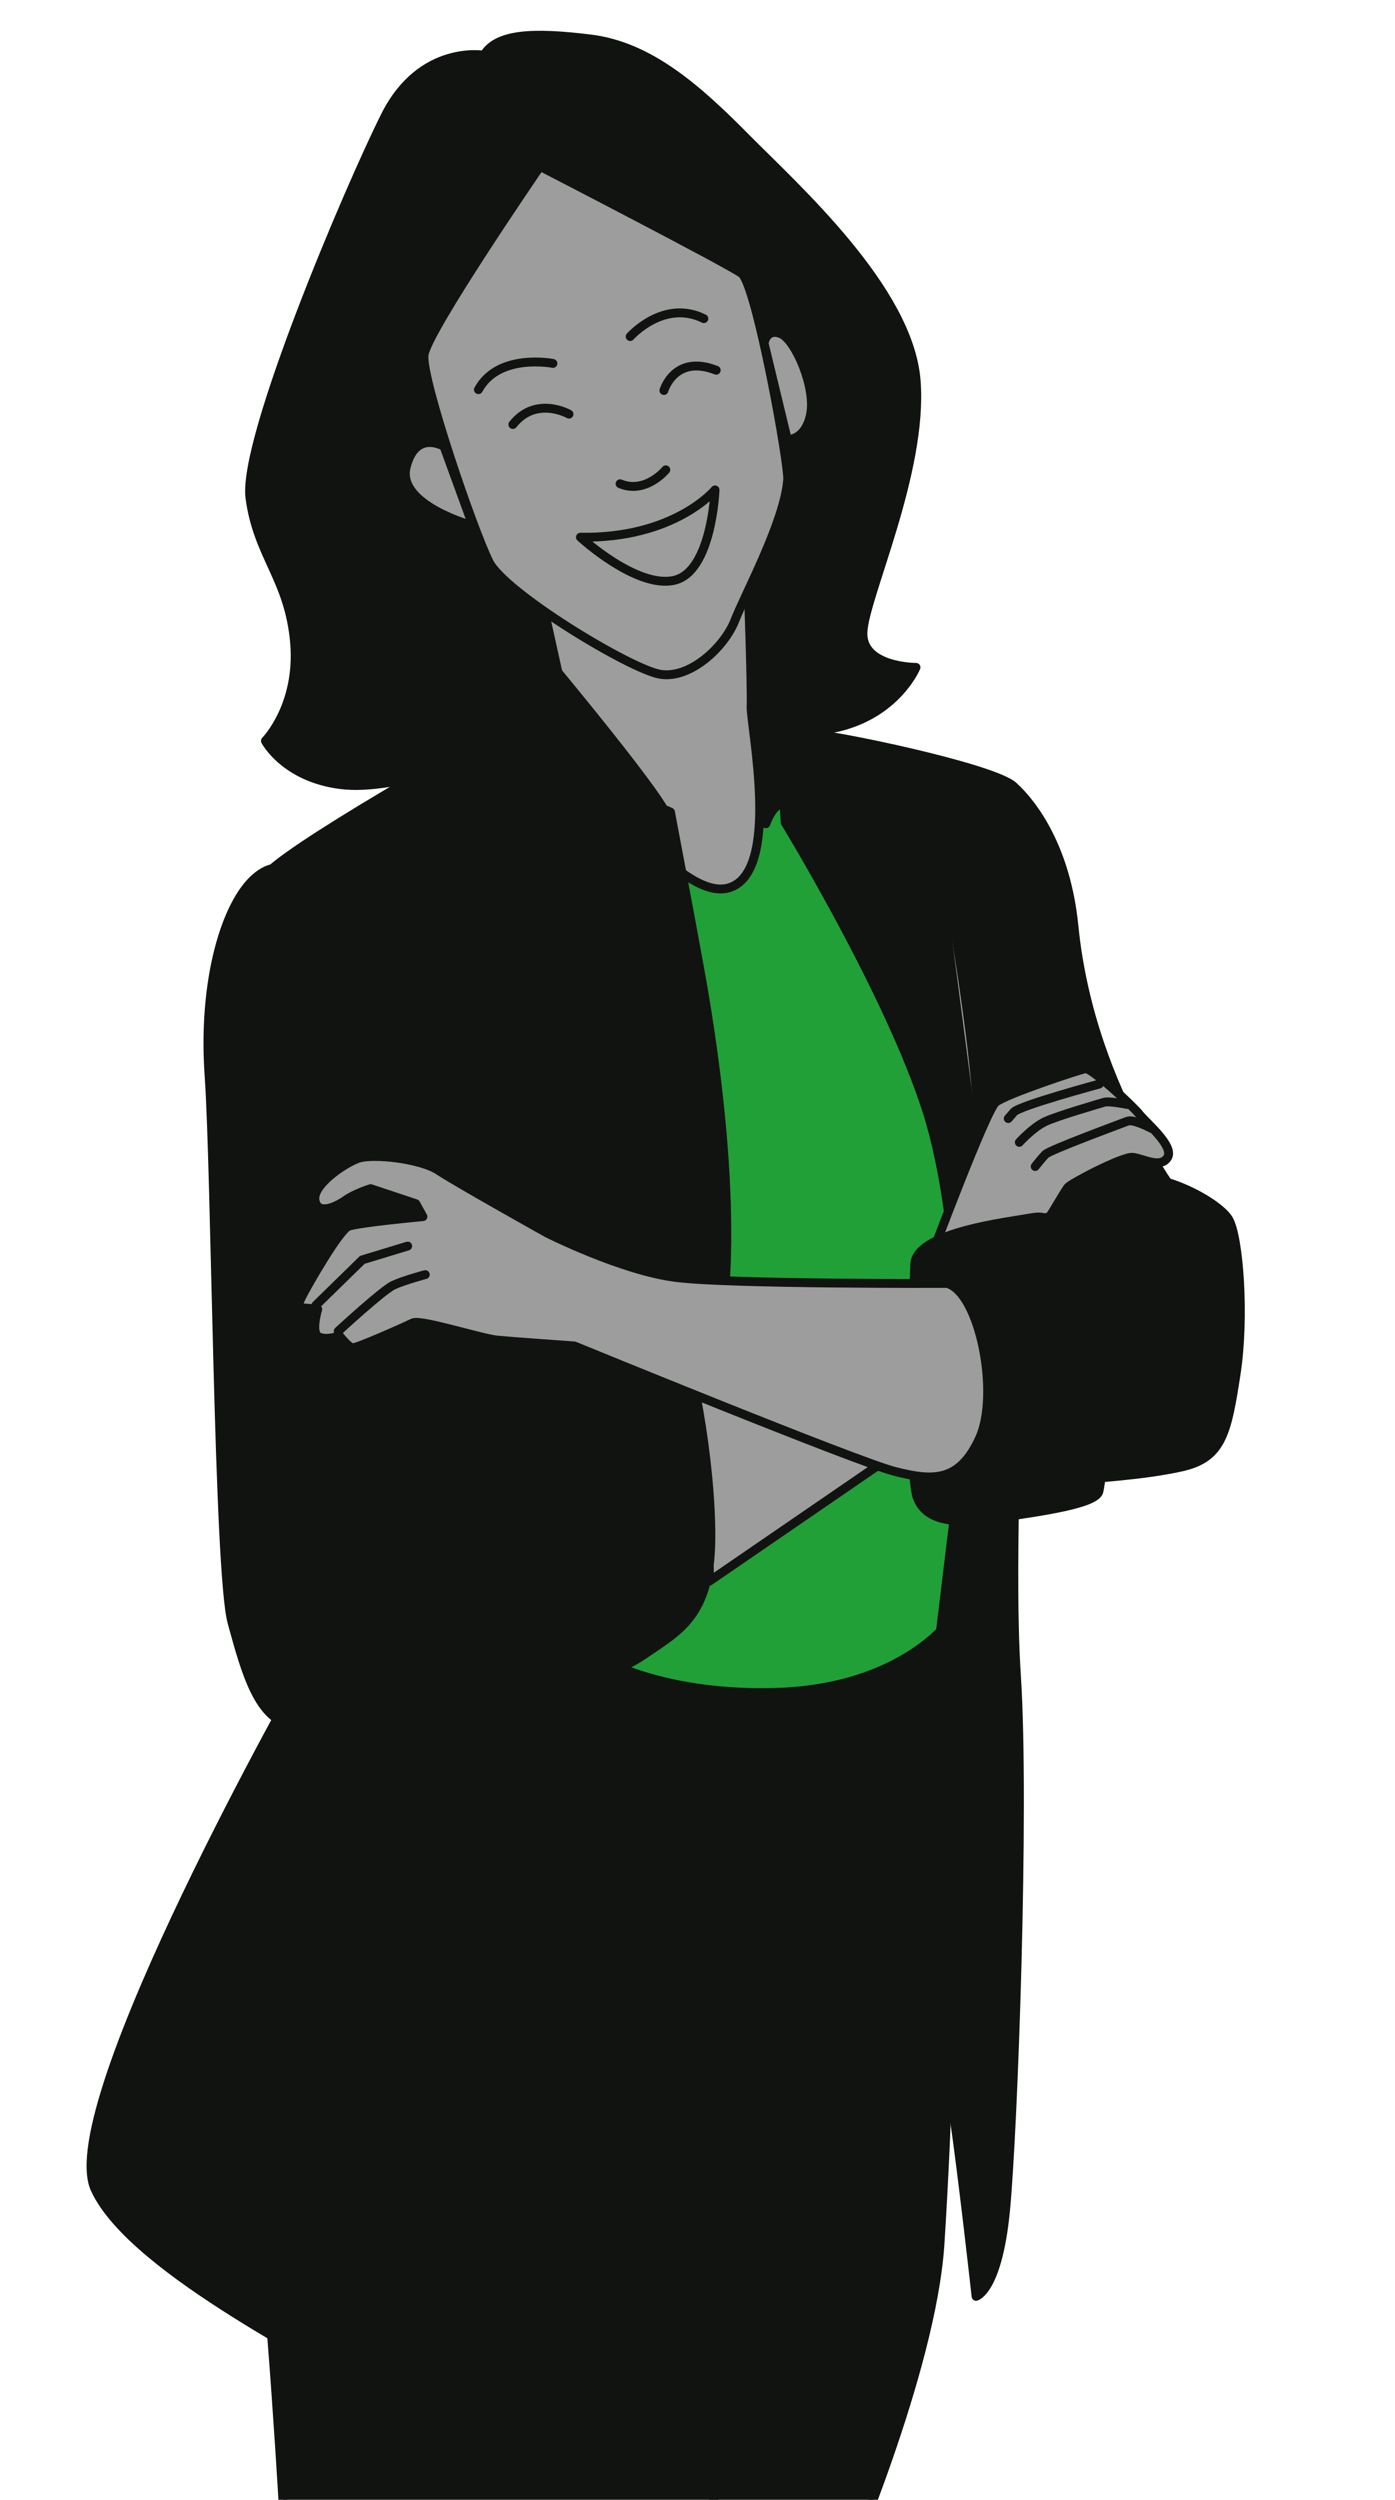 <svg width="134" height="240" viewBox="0 0 134 240" fill="none" xmlns="http://www.w3.org/2000/svg">
<path d="M36.683 159.385C36.683 159.385 22.477 188.686 24.347 205.389C26.217 222.09 27.301 242.246 27.301 242.246L80.968 247.294C80.968 247.294 89.493 227.672 90.288 215.491C91.081 203.31 91.35 189.595 91.35 189.595L92.841 154.455L39.352 149.423L36.683 159.385Z" fill="#111311" stroke="#111311" stroke-width="0.853" stroke-miterlimit="10" stroke-linecap="round" stroke-linejoin="round"/>
<path d="M58.892 191.746C58.892 191.746 65.225 211.902 67.207 227.399C69.189 242.896 68.684 245.613 68.684 245.613" stroke="#111311" stroke-width="0.853" stroke-miterlimit="10" stroke-linecap="round" stroke-linejoin="round"/>
<path d="M66.578 209.012C66.578 209.012 77.029 201.625 81.106 192.018" stroke="#111311" stroke-width="0.853" stroke-miterlimit="10" stroke-linecap="round" stroke-linejoin="round"/>
<path d="M77.854 71.743L51.802 77.981C51.802 77.981 58.949 93.651 59.322 115.161C59.694 136.671 55.798 158.147 55.798 158.147C55.798 158.147 61.814 162.789 74.314 162.49C86.815 162.191 91.392 155.404 91.392 155.404C91.392 155.404 94.891 119.821 92.054 105.297C89.216 90.774 77.854 71.743 77.854 71.743Z" fill="#21A038" stroke="#111311" stroke-width="0.853" stroke-miterlimit="10" stroke-linecap="round" stroke-linejoin="round"/>
<path d="M46.486 5.3C46.486 5.3 40.458 4.231 37.006 11.123C33.555 18.015 23.251 42.22 24.013 47.83C24.776 53.44 27.754 55.566 28.295 61.657C28.834 67.751 25.496 71.129 25.496 71.129C25.496 71.129 27.328 74.657 32.756 75.334C38.186 76.012 46.916 72.3 52.53 71.485C58.145 70.67 70.31 70.638 77.988 70.183C85.665 69.729 87.989 64.074 87.989 64.074C87.989 64.074 82.798 64.09 82.889 60.743C82.981 57.395 88.695 45.345 88.003 36.553C87.313 27.762 76.364 18.007 71.61 13.197C66.857 8.388 62.321 4.438 56.732 3.745C51.143 3.052 47.716 3.234 46.486 5.3Z" fill="#111311" stroke="#111311" stroke-width="0.853" stroke-miterlimit="10" stroke-linecap="round" stroke-linejoin="round"/>
<path d="M39.614 35.905C39.614 35.905 33.885 43.998 33.593 51.617C33.302 59.235 38.717 60.255 39.931 59.374" stroke="#111311" stroke-width="0.853" stroke-miterlimit="10" stroke-linecap="round" stroke-linejoin="round"/>
<path d="M72.2 26.904C72.2 26.904 82.677 39.233 83.397 50.965" stroke="#111311" stroke-width="0.853" stroke-miterlimit="10" stroke-linecap="round" stroke-linejoin="round"/>
<path d="M51.76 56.25L55.248 72.043C55.248 72.043 64.852 86.712 69.98 85.251C75.108 83.789 72.079 69.728 72.148 67.793C72.218 65.857 71.871 56.287 71.871 56.287C71.871 56.287 67.805 61.557 65.614 61.351C63.422 61.145 51.76 56.25 51.76 56.25Z" fill="#9D9D9D" stroke="#111311" stroke-width="0.853" stroke-miterlimit="10" stroke-linecap="round" stroke-linejoin="round"/>
<path d="M51.877 15.975C51.877 15.975 41.016 31.792 40.734 34.069C40.451 36.347 45.477 50.999 46.989 53.977C48.502 56.955 60.595 64.296 63.448 64.741C66.302 65.187 69.59 62.129 70.593 59.563C71.595 57 75.355 50.08 75.663 46.06C75.778 44.559 72.65 27.269 71.237 26.25C69.823 25.23 51.877 15.975 51.877 15.975Z" fill="#9D9D9D" stroke="#111311" stroke-width="0.853" stroke-miterlimit="10" stroke-linecap="round" stroke-linejoin="round"/>
<path d="M54.656 39.761C54.656 39.761 51.489 37.958 49.264 40.757" stroke="#111311" stroke-width="0.853" stroke-miterlimit="10" stroke-linecap="round" stroke-linejoin="round"/>
<path d="M63.774 37.493C63.774 37.493 64.784 33.975 68.799 35.545" stroke="#111311" stroke-width="0.853" stroke-miterlimit="10" stroke-linecap="round" stroke-linejoin="round"/>
<path d="M53.113 34.892C53.113 34.892 47.889 33.864 45.956 37.409" stroke="#111311" stroke-width="0.853" stroke-miterlimit="10" stroke-linecap="round" stroke-linejoin="round"/>
<path d="M60.534 32.312C60.534 32.312 63.749 28.681 67.609 30.592" stroke="#111311" stroke-width="0.853" stroke-miterlimit="10" stroke-linecap="round" stroke-linejoin="round"/>
<path d="M63.955 45.107C63.955 45.107 62.011 47.47 59.564 46.444" stroke="#111311" stroke-width="0.853" stroke-miterlimit="10" stroke-linecap="round" stroke-linejoin="round"/>
<path d="M68.684 47.037C68.684 47.037 64.811 51.724 55.754 51.577C55.754 51.577 61.149 56.548 64.769 55.714C68.391 54.88 68.684 47.037 68.684 47.037Z" fill="#9D9D9D" stroke="#111311" stroke-width="0.853" stroke-miterlimit="10" stroke-linecap="round" stroke-linejoin="round"/>
<path d="M42.648 42.861C42.648 42.861 39.92 41.204 39.014 44.855C38.108 48.508 45.425 50.48 45.425 50.48L42.648 42.861Z" fill="#9D9D9D" stroke="#111311" stroke-width="0.853" stroke-miterlimit="10" stroke-linecap="round" stroke-linejoin="round"/>
<path d="M73.399 32.97C73.399 32.97 73.579 31.494 74.985 32.033C76.393 32.571 78.378 37.198 77.864 39.767C77.348 42.336 75.628 42.195 75.628 42.195L73.399 32.97Z" fill="#9D9D9D" stroke="#111311" stroke-width="0.853" stroke-miterlimit="10" stroke-linecap="round" stroke-linejoin="round"/>
<path d="M47.304 70.371C47.304 70.371 26.364 82.023 25.245 84.367C24.125 86.713 29.419 159.916 29.419 159.916C29.419 159.916 5.437 202.106 9.13 210.168C12.823 218.231 32.889 227.515 33.71 228.995C34.532 230.475 47.55 193.363 52.924 179.341C58.299 165.318 67.392 139.916 69.215 127.654C71.038 115.392 68.232 98.656 67.234 93.131C66.237 87.604 64.404 77.968 64.404 77.968L47.304 70.371Z" fill="#111311" stroke="#111311" stroke-width="0.853" stroke-miterlimit="10" stroke-linecap="round" stroke-linejoin="round"/>
<path d="M52.13 62.789C52.13 62.789 64.829 77.959 64.058 78.575C63.289 79.19 53.789 90.376 53.789 90.376L43.372 70.998L52.13 62.789Z" fill="#111311" stroke="#111311" stroke-width="0.853" stroke-miterlimit="10" stroke-linecap="round" stroke-linejoin="round"/>
<path d="M75.423 78.965C75.423 78.965 85.433 95.338 89.052 106.718C92.67 118.098 92.626 137.708 91.703 145.323L89.962 159.69C89.962 159.69 90.663 196.531 91.575 202.747C92.487 208.963 93.758 220.468 93.758 220.468C93.758 220.468 95.819 219.966 96.577 212.335C97.334 204.703 98.454 173.466 97.639 160.954C96.823 148.443 98.334 127.974 97.293 124.196L96.251 120.418L114.494 116.744C114.494 116.744 104.789 105.244 103.16 88.908C102.419 81.475 99.288 77.235 97.335 75.471C95.385 73.707 79.951 70.47 77.295 70.39C74.64 70.309 75.423 78.965 75.423 78.965Z" fill="#111311" stroke="#111311" stroke-width="0.853" stroke-miterlimit="10" stroke-linecap="round" stroke-linejoin="round"/>
<path d="M73.563 79.087C73.563 79.087 74.35 76.864 75.319 77.309C76.288 77.753 84.261 83.626 85.169 83.18C86.079 82.736 77.96 69.784 76.322 67.863C74.684 65.942 72.958 64.72 72.958 64.72L72.546 68.039L73.563 79.087Z" fill="#111311" stroke="#111311" stroke-width="0.853" stroke-miterlimit="10" stroke-linecap="round" stroke-linejoin="round"/>
<path d="M90.247 80.902C90.247 80.902 94.116 101.034 93.987 109.536L90.247 80.902Z" fill="#9D9D9D"/>
<path d="M90.247 80.902C90.247 80.902 94.116 101.034 93.987 109.536" stroke="#111311" stroke-width="0.853" stroke-miterlimit="10" stroke-linecap="round" stroke-linejoin="round"/>
<path d="M89.477 120.566C89.477 120.566 94.701 106.613 95.635 105.834C96.569 105.054 103.704 102.691 104.273 102.6C104.843 102.51 108.85 106.207 109.451 106.987C110.052 107.765 112.84 110.048 112.146 111.138C111.452 112.23 109.764 111.204 108.798 111.113C107.833 111.023 102.907 113.594 102.578 113.996C102.248 114.399 100.286 117.826 99.61 118.773C98.934 119.721 89.477 120.566 89.477 120.566Z" fill="#9D9D9D" stroke="#111311" stroke-width="0.853" stroke-miterlimit="10" stroke-linecap="round" stroke-linejoin="round"/>
<path d="M110.617 108.343C110.617 108.343 108.881 107.41 108.298 107.643C107.715 107.876 100.836 110.398 100.412 110.839C99.987 111.28 99.437 111.996 99.437 111.996" stroke="#111311" stroke-width="0.853" stroke-miterlimit="10" stroke-linecap="round" stroke-linejoin="round"/>
<path d="M97.913 109.673C97.913 109.673 99.198 108.255 100.376 107.693C101.557 107.13 105.585 105.972 106.066 105.826C106.547 105.679 108.261 106.034 108.261 106.034" stroke="#111311" stroke-width="0.853" stroke-miterlimit="10" stroke-linecap="round" stroke-linejoin="round"/>
<path d="M105.582 104.082C105.582 104.082 97.929 106.146 97.389 106.768L96.851 107.391" stroke="#111311" stroke-width="0.853" stroke-miterlimit="10" stroke-linecap="round" stroke-linejoin="round"/>
<path d="M97.181 118.817C97.181 118.817 104.717 114.407 107.923 113.295C111.128 112.185 117.037 115.388 118.021 117.069C119.006 118.75 119.59 126.396 118.729 131.963C117.867 137.531 117.395 139.958 113.537 140.831C109.679 141.705 104.539 141.927 104.011 142.053C103.485 142.18 104.3 131.49 101.814 125.431C99.329 119.372 97.181 118.817 97.181 118.817Z" fill="#111311" stroke="#111311" stroke-width="0.853" stroke-miterlimit="10" stroke-linecap="round" stroke-linejoin="round"/>
<path d="M87.875 121.267C87.875 121.267 87.093 141.285 88.135 143.85C89.177 146.415 92.603 146.21 96.239 145.671C99.874 145.132 105.234 144.404 105.553 143.199C105.873 141.996 107.151 130.308 105.908 125.257C104.664 120.205 101.903 116.42 99.297 116.88C96.689 117.339 88.242 118.306 87.875 121.267Z" fill="#111311" stroke="#111311" stroke-width="0.853" stroke-miterlimit="10" stroke-linecap="round" stroke-linejoin="round"/>
<path d="M68.122 151.82L91.035 136.103L82.794 129.18L65.184 134.696C65.184 134.696 68.456 147.164 68.122 151.82Z" fill="#9D9D9D" stroke="#111311" stroke-width="0.853" stroke-miterlimit="10" stroke-linecap="round" stroke-linejoin="round"/>
<path d="M56.483 160.842C56.483 160.842 58.661 161.048 61.969 158.784C65.278 156.52 68.21 155.079 68.283 147.786C68.357 140.49 66.316 129.131 64.858 127.561C63.4 125.991 52.71 126.699 52.35 127.38C51.991 128.063 58.977 141.751 58.731 149.315C58.486 156.88 56.483 160.842 56.483 160.842Z" fill="#111311" stroke="#111311" stroke-width="0.853" stroke-miterlimit="10" stroke-linecap="round" stroke-linejoin="round"/>
<path d="M28.539 85.046C28.539 85.046 27.381 81.846 24.552 84.269C21.721 86.694 19.434 94.067 20.086 103.294C20.738 112.52 20.957 150.92 22.288 155.771C23.618 160.622 24.846 165.178 28.233 165.641C31.622 166.105 42.982 165.604 50.994 163.209C59.005 160.817 59.749 151.436 58.159 143.123C56.567 134.81 52.621 127.706 50.005 125.454C47.391 123.202 46.206 120.513 43.926 114.426C41.647 108.339 36.654 92.974 35.01 90.67" fill="#111311"/>
<path d="M28.539 85.046C28.539 85.046 27.381 81.846 24.552 84.269C21.721 86.694 19.434 94.067 20.086 103.294C20.738 112.52 20.957 150.92 22.288 155.771C23.618 160.622 24.846 165.178 28.233 165.641C31.622 166.105 42.982 165.604 50.994 163.209C59.005 160.817 59.749 151.436 58.159 143.123C56.567 134.81 52.621 127.706 50.005 125.454C47.391 123.202 46.206 120.513 43.926 114.426C41.647 108.339 36.654 92.974 35.01 90.67" stroke="#111311" stroke-width="0.853" stroke-miterlimit="10" stroke-linecap="round" stroke-linejoin="round"/>
<path d="M35.474 139.01C34.699 139.58 33.907 140.084 33.104 140.49" stroke="#111311" stroke-width="0.853" stroke-miterlimit="10" stroke-linecap="round" stroke-linejoin="round"/>
<path d="M45.432 127.842C45.432 127.842 41.956 133.305 37.487 137.37" stroke="#111311" stroke-width="0.853" stroke-miterlimit="10" stroke-linecap="round" stroke-linejoin="round"/>
<path d="M90.986 123.221C90.986 123.221 70.264 123.305 64.99 122.655C59.716 122.006 52.552 118.382 52.552 118.382C52.552 118.382 43.98 113.596 42.154 112.392C40.329 111.188 35.734 110.751 34.409 111.213C33.084 111.675 30.014 113.736 30.254 115.229C30.494 116.722 32.289 115.864 33.214 115.217C34.139 114.57 35.602 114.12 35.602 114.12L39.935 115.562L40.627 116.806C40.627 116.806 34.358 117.385 33.469 117.741C32.579 118.098 29.536 123.396 28.976 124.52C28.415 125.643 28.851 125.537 29.686 125.616L30.522 125.696C30.522 125.696 29.819 127.982 30.619 128.352C31.419 128.722 32.605 128.247 32.605 128.247C32.605 128.247 33.455 129.358 33.873 129.398C34.291 129.438 38.91 127.377 39.66 127.007C40.409 126.638 46.238 128.516 47.769 128.662C49.303 128.808 55.169 129.22 55.169 129.22C55.169 129.22 82.267 140.331 85.957 141.271C89.646 142.21 92.171 142.304 94.097 138.076C96.023 133.847 94.118 124.107 90.986 123.221Z" fill="#9D9D9D" stroke="#111311" stroke-width="0.853" stroke-miterlimit="10" stroke-linecap="round" stroke-linejoin="round"/>
<path d="M32.486 127.81C32.486 127.81 36.751 123.87 37.789 123.388C38.828 122.907 40.851 122.374 40.851 122.374" stroke="#111311" stroke-width="0.853" stroke-miterlimit="10" stroke-linecap="round" stroke-linejoin="round"/>
<path d="M30.344 125.315L34.801 120.958L39.16 119.632" stroke="#111311" stroke-width="0.853" stroke-miterlimit="10" stroke-linecap="round" stroke-linejoin="round"/>
</svg>
